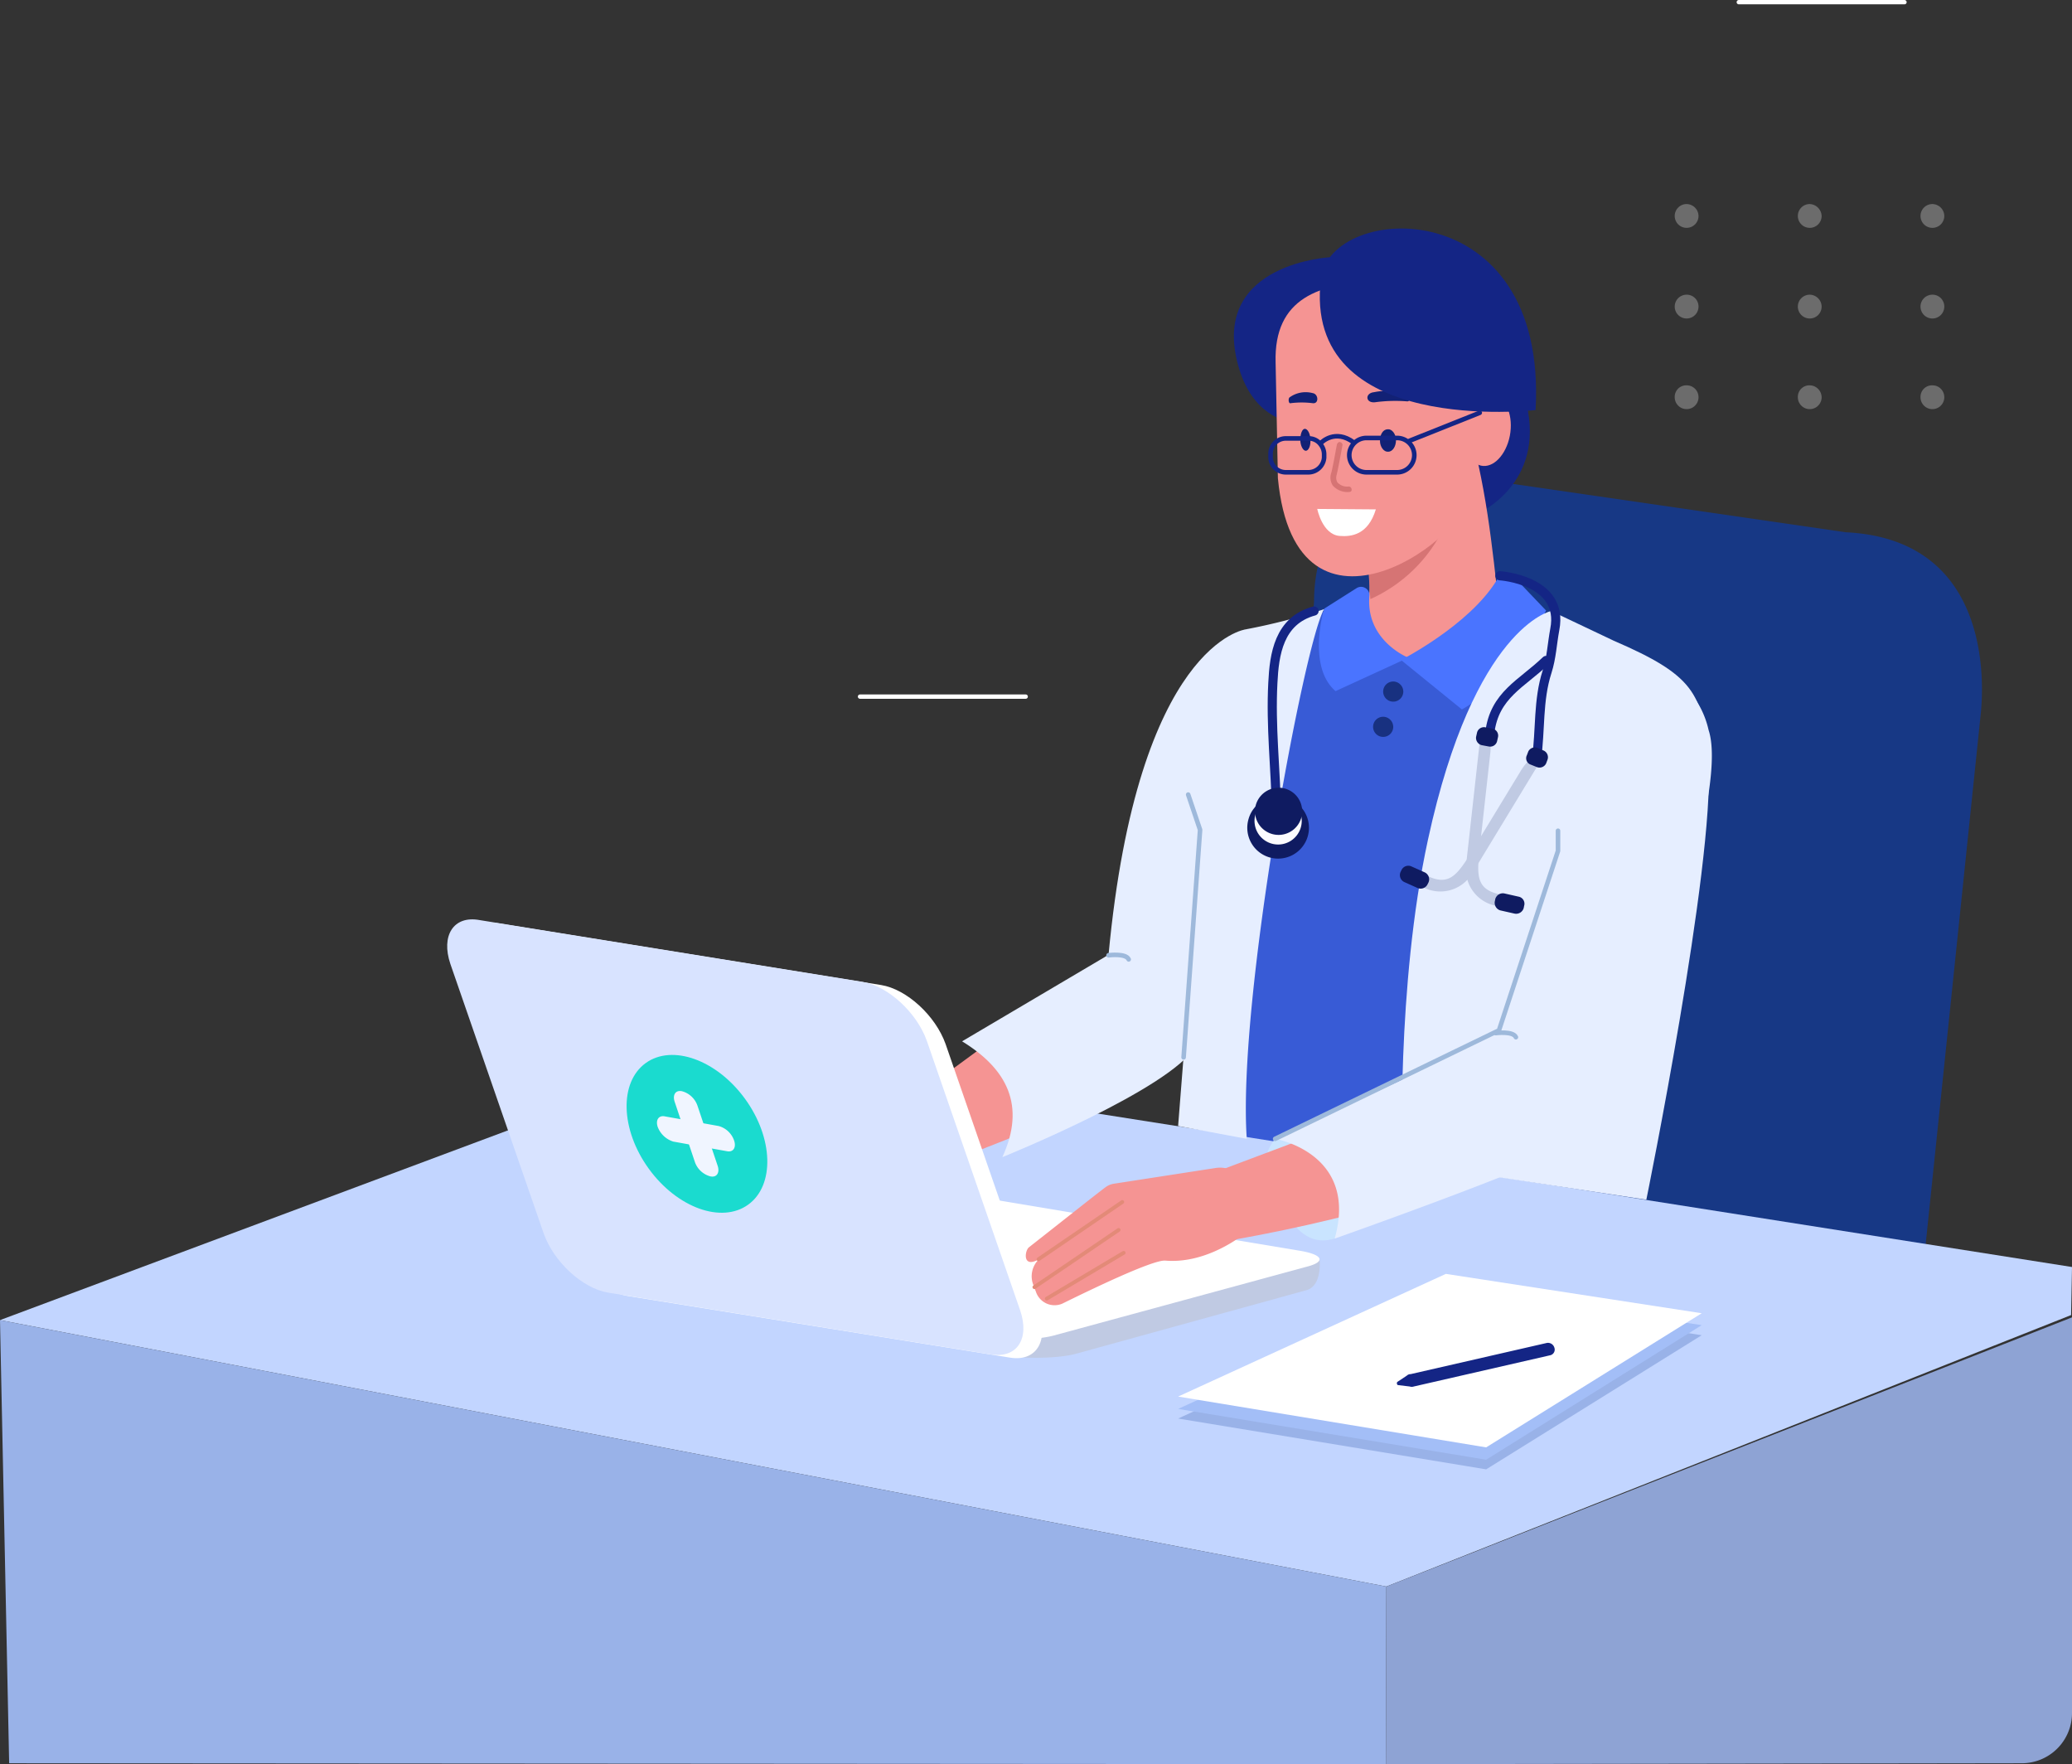<svg xmlns="http://www.w3.org/2000/svg" width="452.7" height="385.373" viewBox="0 0 452.7 385.373">
  <rect x="0" y="0" width="452.7" height="385.373" fill="#333333" stroke="none"/>
  <g id="medical" transform="translate(-45.1 -115.627)">
    <path id="Path_191" data-name="Path 191" d="M454.7,417.7,326.9,401.2a8.54,8.54,0,0,1-7.4-9l12.7-145.1c0-25,23-28.7,27.4-28.1l88.8,12.9c32.7,1.6,29.9,34.9,29.5,39.3L463.4,410.8A7.569,7.569,0,0,1,454.7,417.7Z" fill="#173885"/>
    <path id="Path_192" data-name="Path 192" d="M368,227.8s14.8-6.4,10.6-24C374.5,186.1,357.1,201,368,227.8Z" fill="#142585"/>
    <path id="Path_193" data-name="Path 193" d="M335.6,276.5l-29.9,63.1c-1.1,2.3-4.2,2.9-7.3,1.4l-1.9-.9c-5-2.5-8-8.1-6.7-12.1l20.5-57.7s8-21,23.1-11.1C341.1,264.1,335.6,276.5,335.6,276.5Z" fill="#f59493"/>
    <path id="Path_194" data-name="Path 194" d="M353.9,370.3l-37.6-5.1c-8.8-.2-5.9-82.5-5.9-92.9h0c0-10.4,15-20,25.1-23.5l24.3-5.2,35.9,12c6.7,1.9,14.9,23.6,14.9,34l2.9-8.4C413.5,291.5,362.7,370.5,353.9,370.3Z" fill="#385bd6"/>
    <path id="Path_195" data-name="Path 195" d="M348,462.2,45.1,404l156.1-58.3,296.6,46.7-.2,10.5Z" fill="#c2d5ff"/>
    <path id="Path_196" data-name="Path 196" d="M333.4,390.7l-75.2-10.5c-5.1-.8-12.3-.7-16.2.3l-36.6,9.7a5.375,5.375,0,0,0-2,.9l-17.2,4.6c-3.9,1-2.9,2.6,2.2,3.4l75.4,12.6c5.1.8,12.3.7,16.2-.3l50.4-13.9C334.1,396.6,333.4,390.7,333.4,390.7Z" fill="#c0cae3"/>
    <path id="Path_197" data-name="Path 197" d="M328.8,388.8l-75.4-12.6c-5.1-.8-12.3-.7-16.2.3l-36.6,9.7a5.375,5.375,0,0,0-2,.9l-17.2,4.6c-3.9,1-2.9,2.6,2.2,3.4L259,407.7c5.1.8,12.3.7,16.2-.3l55.9-15.2C334.9,391.1,333.9,389.6,328.8,388.8Z" fill="#fff"/>
    <path id="Path_198" data-name="Path 198" d="M415.9,289.3l-33.7,61.1c-1.3,2.3-4.4,2.7-7.4.9l-1.8-1.1c-4.8-2.8-7.5-8.5-5.9-12.5l25.5-59.8s1.5-20.5,22.3-6.1C417.8,273.8,415.9,289.3,415.9,289.3Z" fill="#f59493"/>
    <path id="Path_199" data-name="Path 199" d="M306.3,339.3c-11,16.9-64.2,33.6-64.2,33.6l-14.7-4.8,65.3-47.9Z" fill="#f59493"/>
    <path id="Path_200" data-name="Path 200" d="M364.1,260.2l-.6-1c-5.4.6-24.9,1.4-25.6-4.5,10.1-3.9,6.2-16.5,2.6-35.6-.7-5.9,3.2-11.3,8.6-11.9l1.8-.2c5.4-.6,16.5,4.2,17.2,10.1,3.2,14.7,3.9,28.2,5.9,42.4C374.7,265.5,369.5,259.6,364.1,260.2Z" fill="#f59493"/>
    <path id="Path_201" data-name="Path 201" d="M344.1,240.4l.4,6.1a32.682,32.682,0,0,0,16-15.5l3-4.2Z" fill="#d67474"/>
    <path id="Path_202" data-name="Path 202" d="M341.5,244.1l-7.1,4.5s-3.8,12.6,2.5,18l15.9-7.3s-9.4-3.7-8.5-13.6A1.829,1.829,0,0,0,341.5,244.1Z" fill="#4a74ff"/>
    <path id="Path_203" data-name="Path 203" d="M376.6,242.4l6.3,6.6s-8.6,16.3-18.4,21.6l-13.3-10.8s14.8-7.5,20.9-17.4C373,241,375.5,241.1,376.6,242.4Z" fill="#4a74ff"/>
    <path id="Path_204" data-name="Path 204" d="M335.9,171.8s-25.8,1.2-20.5,22.8c4.9,19.9,23.7,12.4,23.7,12.4Z" fill="#142585"/>
    <path id="Path_205" data-name="Path 205" d="M324.3,220.1l-.5-25.3c-.4-14.1,9.6-17.4,22.5-17.7l1.1-1.4c12.8-.3,24,5.5,24.3,19.6L367,221.6C367.2,232.9,328.2,260.9,324.3,220.1Z" fill="#f59493"/>
    <path id="Path_206" data-name="Path 206" d="M346.6,211.9c0,1.4.9,2.5,1.8,2.4,1,0,1.7-1.2,1.7-2.5,0-1.4-.9-2.5-1.8-2.4C347.3,209.4,346.6,210.5,346.6,211.9Z" fill="#122175"/>
    <path id="Path_207" data-name="Path 207" d="M329.2,211.7c0,1.3.6,2.4,1.2,2.4s1.1-1.1,1-2.4c0-1.3-.6-2.4-1.2-2.4S329.2,210.4,329.2,211.7Z" fill="#122175"/>
    <path id="Path_208" data-name="Path 208" d="M352.5,203.3a32.8,32.8,0,0,0-7,.2c-2.1.2-2.2-2-.2-2.2a12.566,12.566,0,0,1,7.4.7C353.2,202.1,353.3,203.4,352.5,203.3Z" fill="#122175"/>
    <path id="Path_209" data-name="Path 209" d="M327.1,203.7a19.274,19.274,0,0,1,4.8,0c1.4.2,1.3-2,0-2.2a5.988,5.988,0,0,0-5,.9C326.5,202.6,326.6,203.9,327.1,203.7Z" fill="#122175"/>
    <path id="Path_210" data-name="Path 210" d="M374.8,211.6c-1.1,4.1-4,6.6-6.6,5.6-2.6-1.1-3.8-5.3-2.7-9.4s4-6.6,6.6-5.6C374.6,203.2,375.9,207.4,374.8,211.6Z" fill="#f59493"/>
    <g id="Group_17" data-name="Group 17">
      <path id="Path_211" data-name="Path 211" d="M339.8,223.1a4.253,4.253,0,0,1-3.5-1.4,3.154,3.154,0,0,1-.4-2.6c.3-.8,1-4.9,1.3-6.4.1-.3.4-.6.7-.5s.6.4.5.7c-.1.6-1,5.5-1.3,6.6a2.053,2.053,0,0,0,.2,1.5,2.913,2.913,0,0,0,2.5.9h0a.645.645,0,0,1,.6.6c.1.4-.2.6-.6.6Z" fill="#d67474"/>
    </g>
    <path id="Path_212" data-name="Path 212" d="M380.6,205.2s-51.1,6-46.9-28.7C335.7,159.7,383.3,157.3,380.6,205.2Z" fill="#142585"/>
    <path id="Path_213" data-name="Path 213" d="M332.9,226.8l12.8.1c-1.7,5.6-5.4,6-7.9,5.8C334,232.4,332.9,226.8,332.9,226.8Z" fill="#fff"/>
    <path id="Path_214" data-name="Path 214" d="M317.3,253.1s-23.6,2.9-30,71.1l-32,18.9c9.8,6,14,14,8.8,25.3,0,0,36.7-14.8,42.2-24.2,5.5-9.5,16.3-46.4,16.3-46.4Z" fill="#e6eeff"/>
    <path id="Path_215" data-name="Path 215" d="M317.3,253.1a135.7,135.7,0,0,0,17.1-4.4c-4.2,6.8-19,85.4-16.9,115.7l-15-2.8,6.2-78.7Z" fill="#e6eeff"/>
    <path id="Path_216" data-name="Path 216" d="M384,249.1s-16.8,3.4-26.9,49.9c-7,32.2-5.6,70.6-5.6,70.6l53.3,8.1s14.9-73,13.6-95.6c0-.4-.1-.8-.1-1.2-1.2-13.8-3.2-17.8-20.6-25.3Z" fill="#e6eeff"/>
    <path id="Path_217" data-name="Path 217" d="M351.7,266.7a2.2,2.2,0,1,1-2.2-2.2A2.22,2.22,0,0,1,351.7,266.7Z" fill="#183180"/>
    <path id="Path_218" data-name="Path 218" d="M349.5,274.4a2.2,2.2,0,1,1-2.2-2.2A2.22,2.22,0,0,1,349.5,274.4Z" fill="#183180"/>
    <path id="Path_219" data-name="Path 219" d="M45.1,404l2,96.8,300.8.2.1-38.8Z" fill="#99b2e8"/>
    <path id="Path_220" data-name="Path 220" d="M347.9,501l138.9-.2a10.968,10.968,0,0,0,11-11V403.4L348,462.2Z" fill="#8ea3d4"/>
    <path id="Path_221" data-name="Path 221" d="M323.7,364.4s-4.2,4.8-1.3,10c3.9,7.1,7.2,13.9,14.2,11.8,7.1-2.2-3.1-21.8-3.1-21.8Z" fill="#c9e4ff"/>
    <g id="Group_18" data-name="Group 18">
      <path id="Path_222" data-name="Path 222" d="M310.5,370.8l-22,3.4a4.065,4.065,0,0,0-1.9.8c-2.4,1.8-9.3,7.3-16.7,13.1-.9.7-1.5,4.7,2.2,2.6a5.154,5.154,0,0,0-1.2,5.7c.2.4.3.9.5,1.3a4.29,4.29,0,0,0,5.8,2.7c6.7-3.3,19.8-9.6,22.5-9.4,8.3.7,15.4-4.5,16.7-5.4,0,0,4.3-4.6,2.3-9.7l-.1-.3C317.1,372.2,313.7,370.2,310.5,370.8Z" fill="#f59493"/>
      <line id="Line_1" data-name="Line 1" x1="18.3" y2="12.5" transform="translate(272 378.2)" fill="none" stroke="#e38a78" stroke-linecap="round" stroke-linejoin="round" stroke-miterlimit="10" stroke-width="0.83"/>
      <line id="Line_2" data-name="Line 2" x1="18.4" y2="12.5" transform="translate(271.1 384.3)" fill="none" stroke="#e38a78" stroke-linecap="round" stroke-linejoin="round" stroke-miterlimit="10" stroke-width="0.83"/>
      <line id="Line_3" data-name="Line 3" x1="16.8" y2="10" transform="translate(273.8 389.3)" fill="none" stroke="#e38a78" stroke-linecap="round" stroke-linejoin="round" stroke-miterlimit="10" stroke-width="0.83"/>
    </g>
    <path id="Path_223" data-name="Path 223" d="M381,363.6c-14.6,14.5-67.9,23.1-67.9,23.1l-9.5-12.4,57.2-21.5Z" fill="#f59493"/>
    <path id="Path_224" data-name="Path 224" d="M402.9,259.9l-30.5,81.8-48.7,22.7s18.3,3.1,13,21.8c0,0,48.2-17,53.5-21.3S413,311.6,413,311.6s8.6-26.9,5.4-36.5A19.945,19.945,0,0,0,402.9,259.9Z" fill="#e6eeff"/>
    <path id="Path_225" data-name="Path 225" d="M385.5,297.1v4.4l-12.9,39.2-48.9,23.7" fill="none" stroke="#9eb9db" stroke-linecap="round" stroke-linejoin="round" stroke-miterlimit="10" stroke-width="1"/>
    <path id="Path_226" data-name="Path 226" d="M303.7,346.6l3.6-49.7-2.6-7.7" fill="none" stroke="#9eb9db" stroke-linecap="round" stroke-linejoin="round" stroke-miterlimit="10" stroke-width="1"/>
    <g id="Group_19" data-name="Group 19">
      <path id="Path_227" data-name="Path 227" d="M265.8,412.2l-83.7-13.5c-5.6-.9-11.9-6.7-14.1-12.9l-20.4-58.9c-2.1-6.2.7-10.6,6.3-9.6l83.7,13.5c5.6.9,11.9,6.7,14.1,12.9l20.4,58.9C274.2,408.7,271.4,413.1,265.8,412.2Z" fill="#fff"/>
      <path id="Path_228" data-name="Path 228" d="M261.6,411.5,178,398c-5.6-.9-11.9-6.7-14.1-12.9l-20.4-58.9c-2.1-6.2.7-10.6,6.3-9.6l83.7,13.5c5.6.9,11.9,6.7,14.1,12.9L268,401.9C270.1,408.1,267.3,412.4,261.6,411.5Z" fill="#d8e3ff"/>
      <path id="Path_229" data-name="Path 229" d="M209.3,364.6c1.4,4.9-1.1,8.3-5.6,7.6s-9.3-5.3-10.7-10.2,1.1-8.3,5.6-7.6S207.9,359.7,209.3,364.6Z" fill="none" stroke="#fff" stroke-linecap="round" stroke-linejoin="round" stroke-miterlimit="10" stroke-width="1.564"/>
    </g>
    <path id="Path_230" data-name="Path 230" d="M302.5,425.5,361,398.7l55.9,8.6-47.1,29.3Z" fill="#99b2e8"/>
    <path id="Path_231" data-name="Path 231" d="M287.3,324.3s3.8-.5,4.4.9" fill="none" stroke="#9eb9db" stroke-linecap="round" stroke-linejoin="round" stroke-miterlimit="10" stroke-width="1"/>
    <path id="Path_232" data-name="Path 232" d="M371.9,341.3s3.8-.5,4.4.9" fill="none" stroke="#9eb9db" stroke-linecap="round" stroke-linejoin="round" stroke-miterlimit="10" stroke-width="1"/>
    <path id="Path_233" data-name="Path 233" d="M302.5,423.4,361,396.6l55.9,8.5-47.1,29.4Z" fill="#a3bef7"/>
    <path id="Path_234" data-name="Path 234" d="M302.5,420.7,361,393.9l55.9,8.6-47.1,29.3Z" fill="#fff"/>
    <g id="Group_22" data-name="Group 22">
      <g id="Group_20" data-name="Group 20">
        <path id="Path_235" data-name="Path 235" d="M372.8,241.4s14.1.9,12,11.7c-.6,3.2-.7,6.2-1.7,9.3-2,6.2-1.4,12.7-2.3,19.1" fill="none" stroke="#142585" stroke-linecap="round" stroke-linejoin="round" stroke-miterlimit="10" stroke-width="2"/>
      </g>
      <g id="Group_21" data-name="Group 21">
        <path id="Path_236" data-name="Path 236" d="M382.9,259.9c-5.3,5.1-11.3,7.5-12.3,15.8" fill="none" stroke="#142585" stroke-linecap="round" stroke-linejoin="round" stroke-miterlimit="10" stroke-width="2"/>
      </g>
      <path id="Path_237" data-name="Path 237" d="M377.5,283.8l-11.8,19.4c-2.7,4.1-4.6,6.2-9.8,3.2a24.036,24.036,0,0,0-1.1,2.3l.8.5a8.1,8.1,0,0,0,11.1-2.7l14.1-23.2C383.2,279.4,379.8,280.1,377.5,283.8Z" fill="#c0cae3"/>
      <path id="Path_238" data-name="Path 238" d="M353.5,304.9l2.9,1.3a1.682,1.682,0,0,1,.8,2.2l-.2.4a1.682,1.682,0,0,1-2.2.8l-2.9-1.3a1.682,1.682,0,0,1-.8-2.2l.2-.4A1.65,1.65,0,0,1,353.5,304.9Z" fill="#0f1b61"/>
      <path id="Path_239" data-name="Path 239" d="M370.7,280.2l-2.5,22.5c-.4,4.9-.2,7.7,5.8,8.5-.2.8-.3,1.7-.5,2.5l-.9-.1a8.15,8.15,0,0,1-7.2-8.9l3-27C368.9,273.2,371.2,275.8,370.7,280.2Z" fill="#c0cae3"/>
      <path id="Path_240" data-name="Path 240" d="M376.9,311.5l-3.1-.7a1.717,1.717,0,0,0-2,1.2l-.1.5a1.717,1.717,0,0,0,1.2,2l3.1.7a1.717,1.717,0,0,0,2-1.2l.1-.5A1.566,1.566,0,0,0,376.9,311.5Z" fill="#0f1b61"/>
      <path id="Path_241" data-name="Path 241" d="M379.4,282.6l1.5.6a1.6,1.6,0,0,0,2-.8l.3-.8a1.6,1.6,0,0,0-.8-2L381,279a1.6,1.6,0,0,0-2,.8l-.3.8A1.468,1.468,0,0,0,379.4,282.6Z" fill="#0f1b61"/>
      <path id="Path_242" data-name="Path 242" d="M368.8,278.4l1.6.3a1.557,1.557,0,0,0,1.8-1.2l.2-.9a1.557,1.557,0,0,0-1.2-1.8l-1.6-.3a1.557,1.557,0,0,0-1.8,1.2l-.2.9A1.645,1.645,0,0,0,368.8,278.4Z" fill="#0f1b61"/>
    </g>
    <g id="Group_25" data-name="Group 25">
      <g id="Group_23" data-name="Group 23">
        <path id="Path_243" data-name="Path 243" d="M321.5,292.8c0,1.4,2.6,1.6,2.5.2h0c-.2-9.4-1.3-18.8-.8-28.2.3-6.2,1.3-13.6,9-15.7" fill="none" stroke="#142585" stroke-linecap="round" stroke-linejoin="round" stroke-miterlimit="10" stroke-width="2"/>
      </g>
      <g id="Group_24" data-name="Group 24">
        <path id="Path_244" data-name="Path 244" d="M317.9,294.5a6.738,6.738,0,1,0,8.4-4.5A6.643,6.643,0,0,0,317.9,294.5Z" fill="#0f1b61"/>
        <path id="Path_245" data-name="Path 245" d="M319.4,293.5a5.158,5.158,0,1,0,6.4-3.5A5.2,5.2,0,0,0,319.4,293.5Z" fill="#fbfbff"/>
        <path id="Path_246" data-name="Path 246" d="M319.5,291.4a5.158,5.158,0,1,0,6.4-3.5A5.2,5.2,0,0,0,319.5,291.4Z" fill="#0f1b61"/>
      </g>
    </g>
    <path id="Path_247" data-name="Path 247" d="M383.7,411.7,354,418.5a1.387,1.387,0,0,1-.9,0l-2.5-.3c-.3,0-.4-.5-.2-.7l2.1-1.4a1.135,1.135,0,0,1,.8-.3L383,409a1.453,1.453,0,0,1,1.7,1h0A1.27,1.27,0,0,1,383.7,411.7Z" fill="#142585"/>
    <path id="Path_248" data-name="Path 248" d="M331,218.8h-5a3.329,3.329,0,0,1-3.3-3.3v-.8a3.329,3.329,0,0,1,3.3-3.3h5a3.189,3.189,0,0,1,2.7,1.4,3.456,3.456,0,0,1,.7,2v.8A3.476,3.476,0,0,1,331,218.8Z" fill="none" stroke="#142585" stroke-linecap="round" stroke-linejoin="round" stroke-miterlimit="10" stroke-width="1"/>
    <path id="Path_249" data-name="Path 249" d="M350.4,218.8h-6.8a3.757,3.757,0,0,1-3.7-3.7V215a3.757,3.757,0,0,1,3.7-3.7h6.8a3.757,3.757,0,0,1,3.7,3.7v.1A3.757,3.757,0,0,1,350.4,218.8Z" fill="none" stroke="#142585" stroke-linecap="round" stroke-linejoin="round" stroke-miterlimit="10" stroke-width="1"/>
    <path id="Path_250" data-name="Path 250" d="M333.8,212.3s3-3.1,7.1,0" fill="none" stroke="#142585" stroke-linecap="round" stroke-linejoin="round" stroke-miterlimit="10" stroke-width="1"/>
    <line id="Line_4" data-name="Line 4" x1="15.3" y2="6.1" transform="translate(353.1 205.8)" fill="none" stroke="#142585" stroke-linecap="round" stroke-linejoin="round" stroke-miterlimit="10" stroke-width="1"/>
    <ellipse id="Ellipse_5" data-name="Ellipse 5" cx="13" cy="19.1" rx="13" ry="19.1" transform="matrix(0.809, -0.587, 0.587, 0.809, 175.645, 355.49)" fill="#1adbcf"/>
    <path id="Path_251" data-name="Path 251" d="M200.3,372.6h0a4.935,4.935,0,0,1-3.4-3.2l-4.4-13.1c-.5-1.5.2-2.6,1.6-2.3h0a4.935,4.935,0,0,1,3.4,3.2l4.4,13.1C202.4,371.8,201.7,372.9,200.3,372.6Z" fill="#f0f5ff"/>
    <path id="Path_252" data-name="Path 252" d="M188.8,361.8h0c-.5-1.5.2-2.6,1.6-2.3l11.7,2.1a4.935,4.935,0,0,1,3.4,3.2h0c.5,1.5-.2,2.6-1.6,2.3L192.2,365A5.345,5.345,0,0,1,188.8,361.8Z" fill="#f0f5ff"/>
    <g id="Group_26" data-name="Group 26" opacity="0.28">
      <path id="Path_253" data-name="Path 253" d="M416.2,162.8a2.6,2.6,0,1,1-2.6-2.6A2.646,2.646,0,0,1,416.2,162.8Z" fill="#fff"/>
      <path id="Path_254" data-name="Path 254" d="M443.1,162.8a2.6,2.6,0,1,1-2.6-2.6A2.718,2.718,0,0,1,443.1,162.8Z" fill="#fff"/>
      <path id="Path_255" data-name="Path 255" d="M469.9,162.8a2.6,2.6,0,1,1-2.6-2.6A2.646,2.646,0,0,1,469.9,162.8Z" fill="#fff"/>
      <path id="Path_256" data-name="Path 256" d="M416.2,182.6a2.6,2.6,0,1,1-2.6-2.6A2.582,2.582,0,0,1,416.2,182.6Z" fill="#fff"/>
      <path id="Path_257" data-name="Path 257" d="M443.1,182.6a2.6,2.6,0,1,1-2.6-2.6A2.647,2.647,0,0,1,443.1,182.6Z" fill="#fff"/>
      <path id="Path_258" data-name="Path 258" d="M469.9,182.6a2.6,2.6,0,1,1-2.6-2.6A2.582,2.582,0,0,1,469.9,182.6Z" fill="#fff"/>
      <path id="Path_259" data-name="Path 259" d="M416.2,202.4a2.6,2.6,0,1,1-5.2,0,2.522,2.522,0,0,1,2.6-2.6A2.582,2.582,0,0,1,416.2,202.4Z" fill="#fff"/>
      <path id="Path_260" data-name="Path 260" d="M443.1,202.4a2.6,2.6,0,0,1-5.2,0,2.522,2.522,0,0,1,2.6-2.6A2.647,2.647,0,0,1,443.1,202.4Z" fill="#fff"/>
      <path id="Path_261" data-name="Path 261" d="M469.9,202.4a2.6,2.6,0,1,1-5.2,0,2.522,2.522,0,0,1,2.6-2.6A2.582,2.582,0,0,1,469.9,202.4Z" fill="#fff"/>
    </g>
    <path id="Path_262" data-name="Path 262" d="M233,267.8h36.2" fill="none" stroke="#fff" stroke-linecap="round" stroke-linejoin="round" stroke-miterlimit="10" stroke-width="0.946"/>
    <path id="Path_263" data-name="Path 263" d="M425,116.1h36.2" fill="none" stroke="#fff" stroke-linecap="round" stroke-linejoin="round" stroke-miterlimit="10" stroke-width="0.946"/>
  </g>
</svg>
